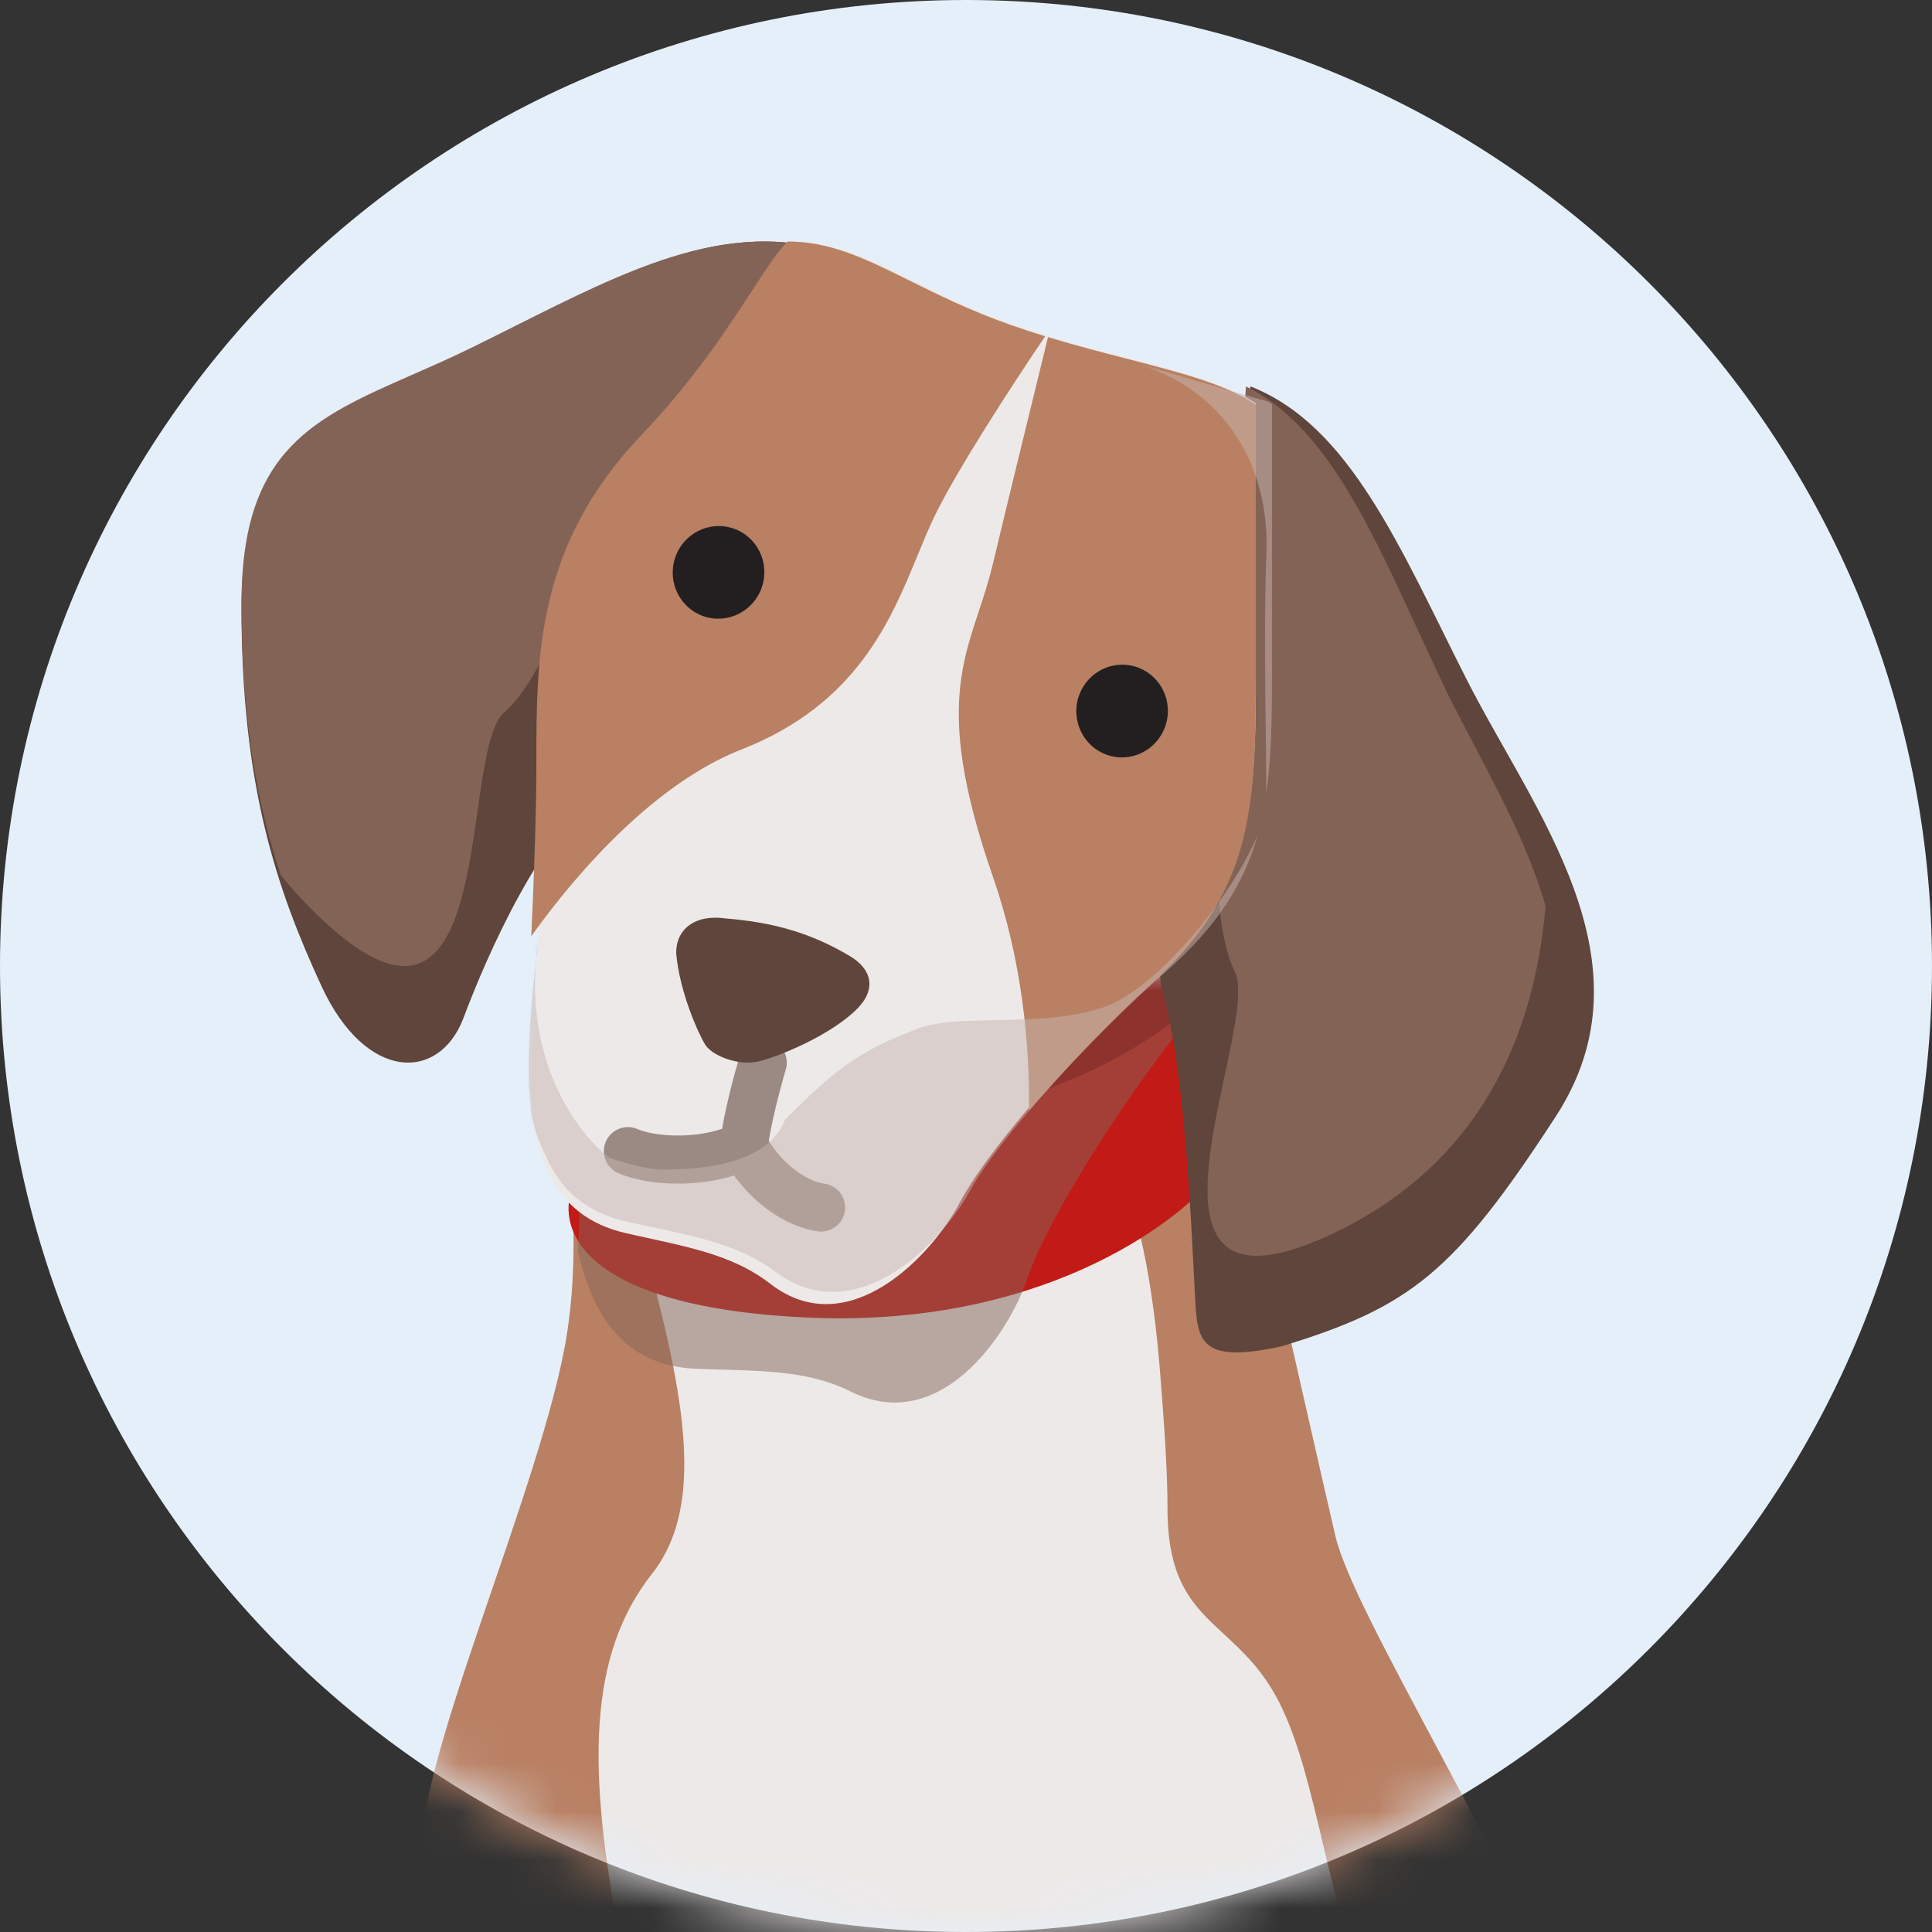 <svg width="40" height="40" viewBox="0 0 40 40" fill="none" xmlns="http://www.w3.org/2000/svg">
<rect x="0" y="0" width="40" height="40" fill="#333333" stroke="none"/>
<g clip-path="url(#clip0_4032_2828)">
<path d="M20 40C31.046 40 40 31.046 40 20C40 8.954 31.046 0 20 0C8.954 0 0 8.954 0 20C0 31.046 8.954 40 20 40Z" fill="#E4EFFA"/>
<mask id="mask0_4032_2828" style="mask-type:luminance" maskUnits="userSpaceOnUse" x="0" y="20" width="40" height="20">
<path d="M40 20C40 22.626 39.483 25.227 38.478 27.654C37.473 30.08 35.999 32.285 34.142 34.142C32.285 35.999 30.08 37.472 27.654 38.477C25.227 39.483 22.626 40 20 40C17.373 40 14.773 39.483 12.346 38.477C9.92 37.472 7.715 35.999 5.858 34.142C4.001 32.285 2.527 30.08 1.522 27.654C0.517 25.227 0 22.626 0 20H20H40Z" fill="white"/>
</mask>
<g mask="url(#mask0_4032_2828)">
<path d="M11.742 27.593C12.128 25.091 11.582 22.316 11.26 21.242L13.188 18.896H25.429L26.2 25.443C26.553 27.006 27.337 30.465 27.646 31.794C28.031 33.455 31.308 38.536 33.525 43.91C35.299 48.21 37.413 59.903 38.248 65.212H18.682C16.778 65.212 15.865 64.758 15.463 64.312C15.369 65.157 14.93 66.287 14.441 66.287C13.767 66.287 12.417 66.482 11.26 66.287C10.335 66.13 10.554 65.179 10.778 64.723H8.754C7.502 64.625 7.598 62.476 7.887 61.401C8.176 60.326 4.61 52.607 5.381 49.382C5.998 46.803 8.722 45.376 10.007 44.985C9.686 43.422 8.986 39.943 8.754 38.536C8.465 36.777 11.26 30.72 11.742 27.593Z" fill="#B98063"/>
<path d="M12.94 24.407C12.904 24.278 12.868 24.149 12.831 24.018L15.328 18.896L21.615 19.329L22.014 21.072C21.671 21.347 22.588 22.671 23.089 24.154C23.549 24.901 23.874 26.554 24.022 28.456C24.097 29.422 24.172 30.397 24.172 31.233C24.172 32.755 24.717 33.258 25.343 33.836C25.737 34.2 26.164 34.594 26.507 35.291C26.891 36.068 27.13 37.076 27.393 38.188C27.741 39.655 28.131 41.304 28.953 42.843C29.922 44.655 29.493 48.844 29.171 51.989C29.013 53.539 28.88 54.835 28.953 55.468C28.979 55.688 29.009 55.956 29.043 56.262C29.293 58.492 29.767 62.734 30.402 65.212H18.683C16.779 65.212 15.866 64.758 15.464 64.312C15.46 64.345 15.456 64.378 15.451 64.411C15.099 63.793 14.773 63.168 14.721 62.907C14.672 62.66 14.602 61.913 14.52 61.039C14.415 59.921 14.29 58.594 14.165 57.835C14.047 57.115 14.464 55.755 14.864 54.455C15.214 53.312 15.551 52.215 15.499 51.635C15.444 51.02 14.952 49.048 14.388 46.79C13.815 44.493 13.167 41.899 12.831 40.138C12.164 36.643 12.164 34.276 13.498 32.585C14.788 30.95 13.999 28.156 12.94 24.407Z" fill="#EDE9E8"/>
<path d="M25.204 24.294C24.345 25.387 21.432 27.512 16.657 27.276C11.881 27.04 11.488 25.329 11.889 24.503L11.684 21.283L25.34 19.855L25.204 24.294Z" fill="#C21B17"/>
<path d="M25.204 20.267C24.345 21.359 21.432 23.485 16.657 23.248C11.881 23.012 11.488 21.302 11.889 20.476L11.684 17.256L25.34 15.828L25.204 20.267Z" fill="#960002"/>
<g style="mix-blend-mode:multiply" opacity="0.5">
<path fill-rule="evenodd" clip-rule="evenodd" d="M25.569 19.377L24.894 16.041L12.695 17.047L11.053 19.417C11.089 19.631 11.126 19.859 11.163 20.098C11.579 21.373 12.121 23.674 11.968 25.832C11.967 25.853 11.965 25.874 11.964 25.895C12.313 27.433 13.061 28.29 14.434 28.34C14.596 28.346 14.756 28.35 14.912 28.355C15.931 28.383 16.809 28.408 17.613 28.81C19.444 29.726 20.87 27.664 21.277 26.452C21.684 25.24 23.227 22.823 24.479 21.247C25.002 20.588 25.35 19.98 25.569 19.377Z" fill="#846357"/>
</g>
</g>
<path d="M30.362 14.061C28.986 11.343 27.954 8.812 25.89 8C25.108 11.572 23.651 19.085 24.076 20.559C24.608 22.403 24.702 26.527 24.764 27.183C24.827 27.839 25.014 28.214 26.547 27.87C29.205 27.058 30.112 26.339 32.207 23.121C34.302 19.903 31.738 16.779 30.362 14.061Z" fill="#5F453B"/>
<path d="M9.759 7.232C12.404 5.918 14.629 4.544 17 5.146C16.001 8.432 13.72 15.23 12.592 16.137C11.182 17.27 10.096 19.746 9.597 21.073C9.098 22.401 7.572 22.405 6.654 20.412C5.735 18.419 5 16.29 5 12.586C5 8.764 7.114 8.546 9.759 7.232Z" fill="#5F453B"/>
<path d="M5.811 18.115C6.048 18.411 6.312 18.698 6.604 18.977C9.217 21.475 9.59 18.872 9.891 16.767C10.025 15.838 10.144 15.006 10.436 14.752C11.198 14.089 11.829 12.31 12.049 11.503L12.281 10.751L12.913 10.913L16.632 6.31C16.768 5.888 16.892 5.495 17 5.144C14.908 4.62 12.93 5.613 10.677 6.743C10.376 6.894 10.07 7.048 9.759 7.2C9.338 7.406 8.931 7.585 8.544 7.755C6.495 8.654 5 9.31 5 12.479C5 14.904 5.324 16.644 5.811 18.115Z" fill="#846357"/>
<path fill-rule="evenodd" clip-rule="evenodd" d="M32 18.758C31.726 21.94 30.273 24.302 27.523 25.573C24.334 27.047 24.899 24.401 25.357 22.262C25.558 21.317 25.739 20.471 25.567 20.122C25.117 19.209 25.168 17.266 25.25 16.409L25.796 8C27.393 8.781 28.316 10.787 29.363 13.062C29.508 13.376 29.655 13.695 29.806 14.017C30.023 14.479 30.272 14.952 30.526 15.436C31.085 16.5 31.67 17.612 32 18.758Z" fill="#846357"/>
<path d="M26 8.352C24.963 7.652 23.053 7.451 20.959 6.711C18.864 5.971 17.856 5 16.398 5C15.877 5.505 15.125 7.165 13.397 8.983C11.246 11.245 11.246 13.539 11.246 15.7V15.729C11.246 17.244 11.137 19.57 11.017 21.716C10.897 23.862 11.415 25.181 12.965 25.533C14.139 25.8 15.133 25.947 15.946 26.578C17.551 27.824 19.278 26.023 19.878 24.887C20.479 23.751 22.38 21.616 23.855 20.27C25.881 18.421 26 16.774 26 14.032V8.352Z" fill="#EDE9E8"/>
<path fill-rule="evenodd" clip-rule="evenodd" d="M21.639 6.962C21.399 6.888 21.156 6.809 20.911 6.722C20.081 6.43 19.421 6.102 18.835 5.811C17.928 5.361 17.201 5 16.306 5C16.111 5.189 15.883 5.539 15.584 5.998C15.08 6.774 14.373 7.861 13.277 9.01C11.105 11.287 11.105 13.597 11.105 15.773V15.802C11.105 16.756 11.062 18.032 11 19.383C11.99 17.995 13.592 16.206 15.349 15.518C17.729 14.586 18.438 12.86 19.001 11.489C19.123 11.194 19.237 10.915 19.36 10.664C19.831 9.705 20.924 8.02 21.639 6.962ZM21.304 23C21.322 21.595 21.153 19.865 20.556 18.148C19.476 15.04 19.853 13.901 20.264 12.658C20.367 12.348 20.471 12.031 20.556 11.675C20.833 10.516 21.349 8.402 21.698 6.98C22.271 7.154 22.823 7.296 23.338 7.429C24.44 7.713 25.377 7.955 26 8.375V14.093C26 16.853 25.88 18.512 23.835 20.373C23.025 21.11 22.087 22.083 21.304 23Z" fill="#B98063"/>
<path d="M14.662 12.786C15.173 12.902 15.682 12.578 15.8 12.062C15.919 11.545 15.601 11.031 15.09 10.915C14.58 10.798 14.07 11.122 13.952 11.639C13.834 12.155 14.152 12.669 14.662 12.786Z" fill="#231F20"/>
<path d="M23.089 15.671C23.607 15.748 24.09 15.386 24.169 14.862C24.248 14.338 23.892 13.85 23.375 13.772C22.857 13.694 22.374 14.056 22.295 14.58C22.216 15.105 22.572 15.593 23.089 15.671Z" fill="#231F20"/>
<path d="M15.792 22C15.684 22.365 15.454 23.22 15.402 23.72M15.402 23.72C15.711 24.328 16.35 24.902 17 25M15.402 23.72C14.637 24.104 13.534 24.064 13 23.833" stroke="#9B8A84" stroke-width="0.996" stroke-linecap="round"/>
<path d="M15.721 21.972C15.294 22.079 14.745 21.859 14.601 21.629C14.457 21.399 14.07 20.535 14 19.741C13.99 19.251 14.374 18.921 15.03 19.016C16.015 19.096 16.796 19.317 17.598 19.796C18.056 20.069 18.141 20.48 17.757 20.875C17.226 21.42 16.148 21.866 15.721 21.972Z" fill="#5F453B"/>
<g style="mix-blend-mode:multiply" opacity="0.5">
<path d="M26.249 8.314C26.279 8.331 26.307 8.349 26.335 8.367V13.966C26.335 14.889 26.321 15.685 26.219 16.407C26.218 16.132 26.214 15.791 26.209 15.409C26.194 14.232 26.173 12.666 26.22 11.439C26.285 9.726 25.44 8.146 23.621 7.553L26.249 8.314Z" fill="#C7B5AF"/>
<path d="M11.293 23.912C11.553 23.654 12.078 23.814 12.639 23.983C12.08 23.6 10.821 22.068 11.124 19.682C11.03 20.363 10.872 21.95 10.984 22.854C10.984 23.227 11.19 23.715 11.293 23.912Z" fill="#C7B5AF"/>
<path d="M11.293 23.912C11.596 24.642 12.146 25.112 13.008 25.301C13.167 25.336 13.323 25.369 13.476 25.401C14.474 25.611 15.334 25.792 16.055 26.331C17.696 27.559 19.462 25.784 20.076 24.664C20.689 23.544 22.633 21.44 24.142 20.113C25.204 19.179 25.753 18.297 26.036 17.295C25.509 18.558 23.958 20.479 22.841 20.856C22.163 21.086 21.404 21.103 20.692 21.119C19.973 21.136 19.333 21.129 18.843 21.36C17.607 21.827 17.07 22.377 16.254 23.18C15.929 24.036 14.72 24.215 13.745 24.215C13.408 24.215 13.015 24.097 12.638 23.983C12.078 23.813 11.552 23.654 11.293 23.912Z" fill="#C7B5AF"/>
</g>
</g>
<defs>
<clipPath id="clip0_4032_2828">
<rect width="40" height="40" fill="white"/>
</clipPath>
</defs>
</svg>
